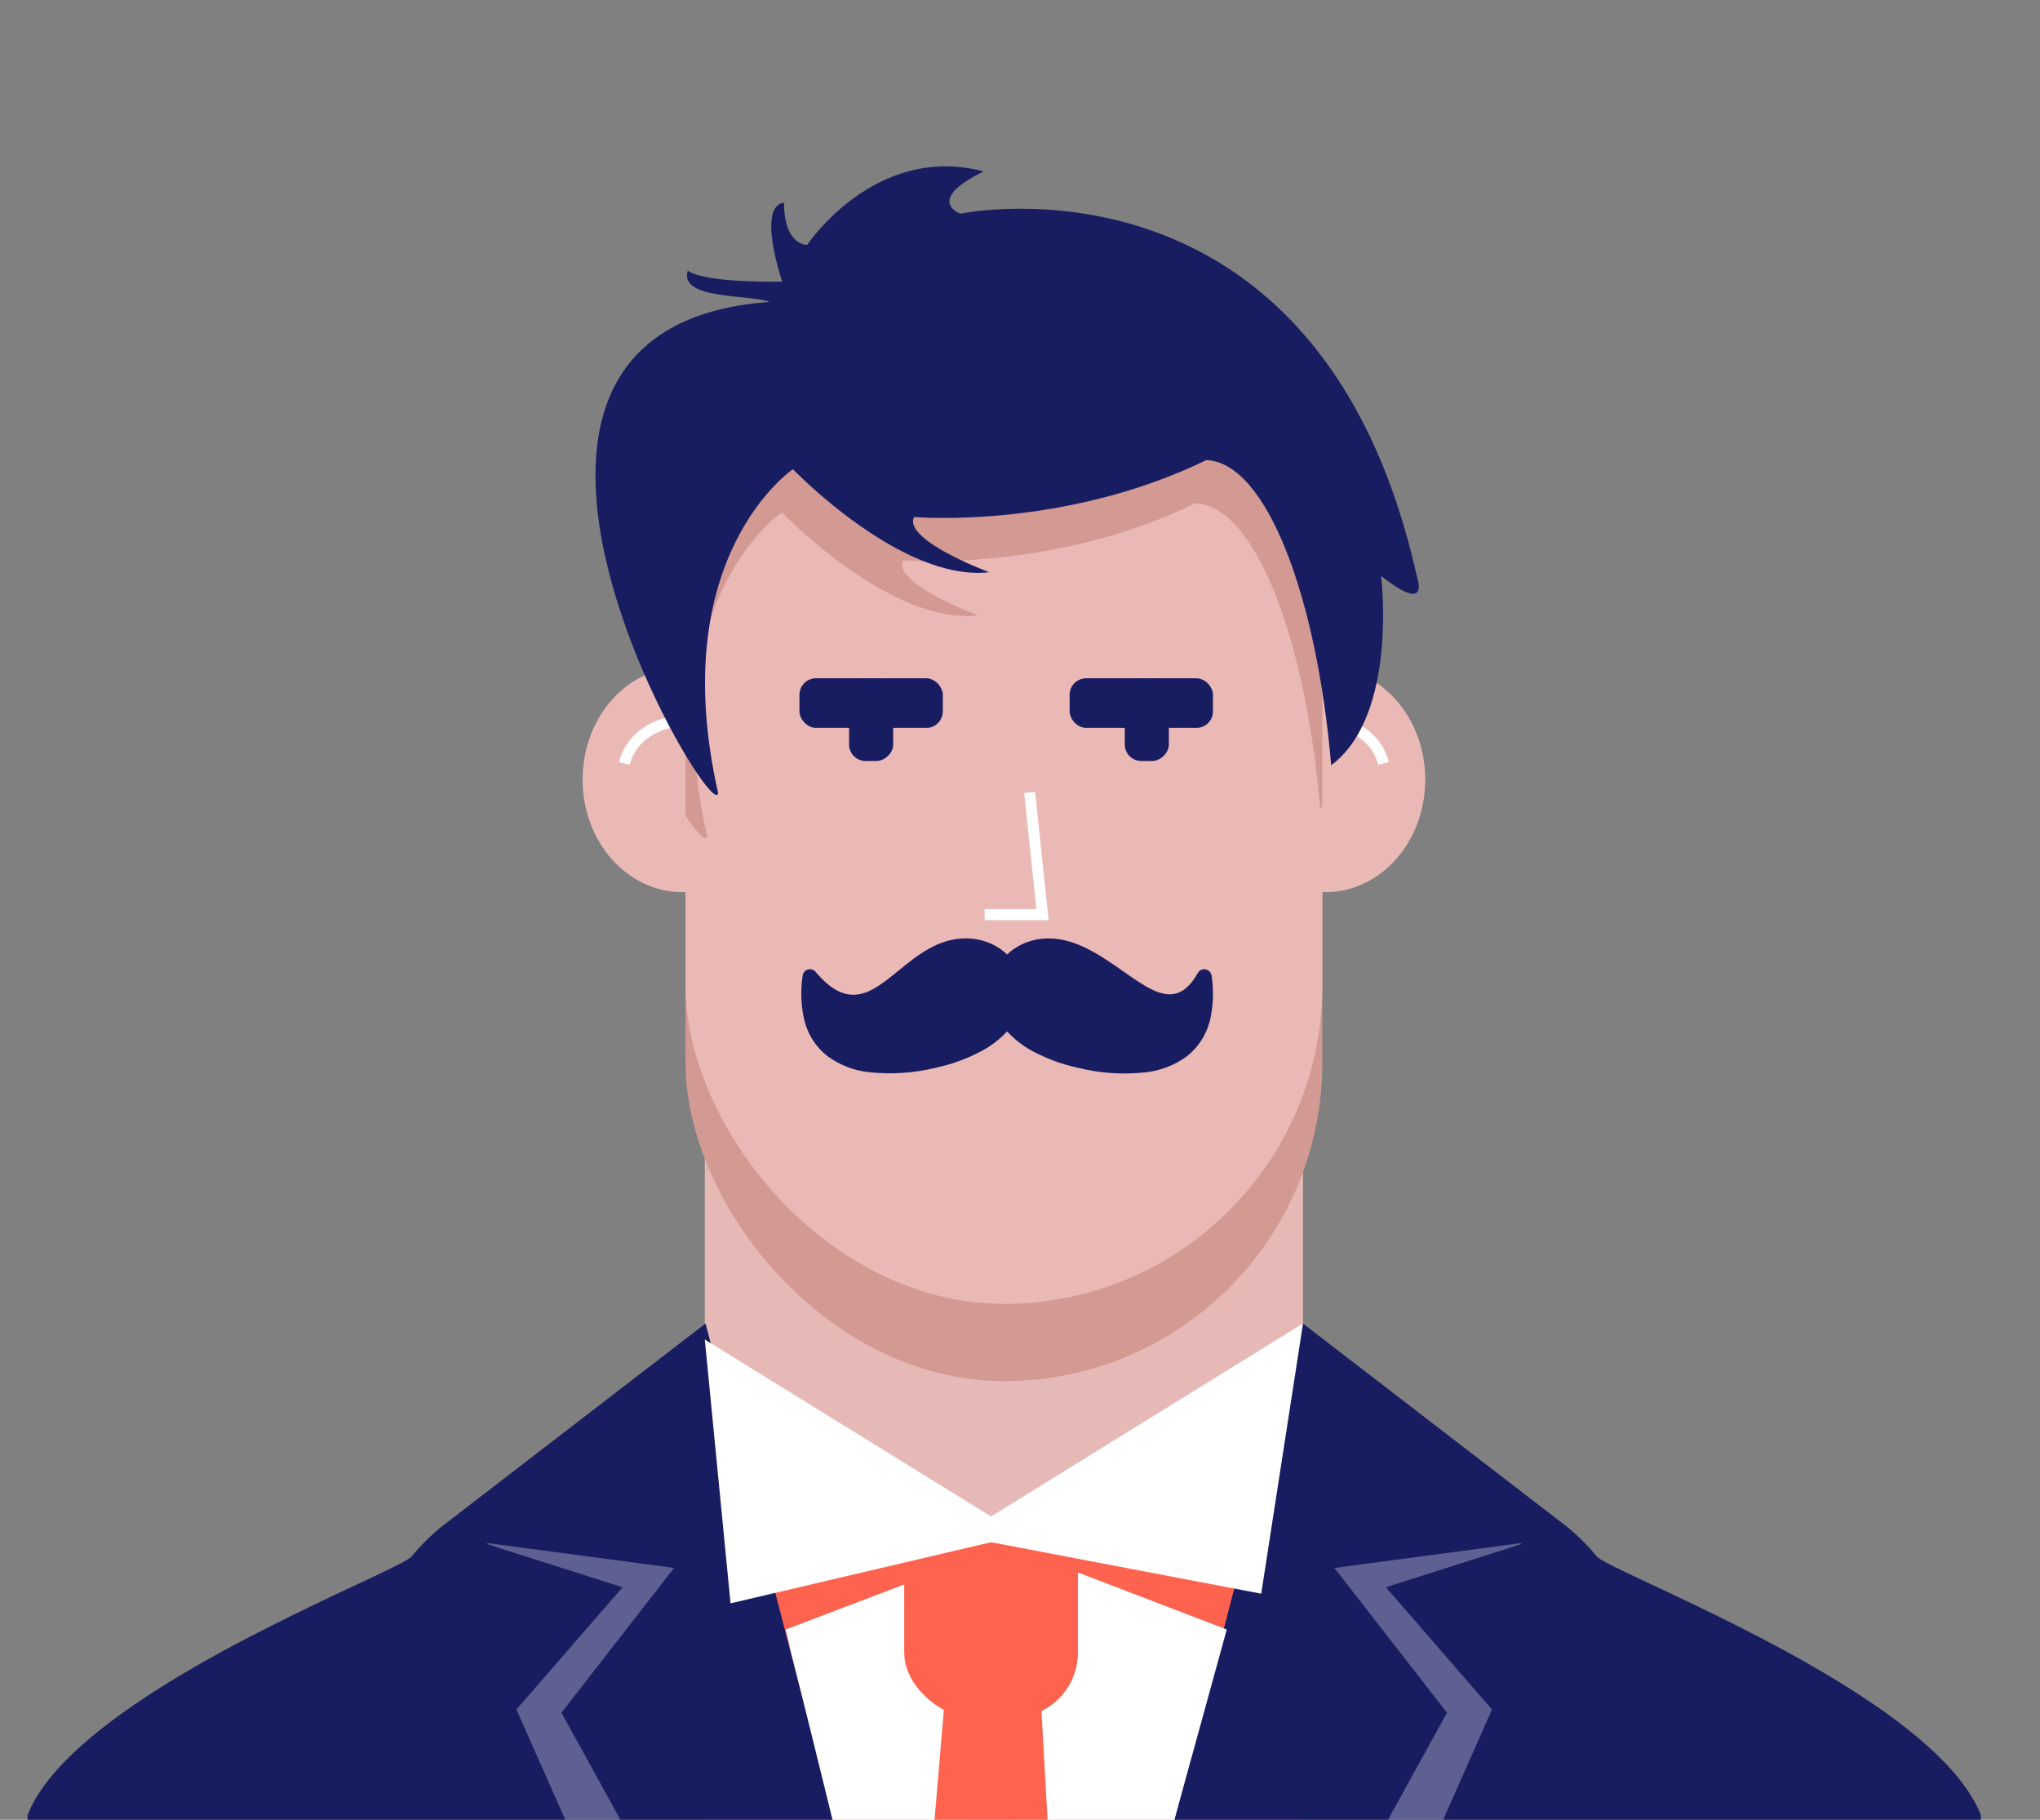 <svg width="370" height="330" viewBox="0 0 370 330" fill="none" xmlns="http://www.w3.org/2000/svg">
<rect x="0" y="0" width="370" height="330" fill="#808080" stroke="none"/>
<g clip-path="url(#clip0)">
<path d="M127.833 168.417C127.833 138.455 152.122 114.167 182.083 114.167V114.167C212.045 114.167 236.333 138.455 236.333 168.417V330H127.833V168.417Z" fill="#E6B9B6"/>
<rect x="124.334" y="62.616" width="115.5" height="187.833" rx="57.75" fill="#D39993"/>
<ellipse cx="240.416" cy="141.366" rx="18.083" ry="20.417" fill="#EBB9B5"/>
<path d="M241.583 130.866C244.111 131.061 249.517 132.85 250.917 138.45" stroke="white" stroke-width="2"/>
<ellipse rx="18.083" ry="20.417" transform="matrix(-1 0 0 1 123.75 141.366)" fill="#EBB9B5"/>
<path d="M122.583 130.866C120.056 131.061 114.65 132.85 113.25 138.45" stroke="white" stroke-width="2"/>
<rect x="124.334" y="48.616" width="115.5" height="187.833" rx="57.75" fill="#EBB9B5"/>
<path d="M178.282 278.083L241.583 252.383L243.917 300.833L178.282 288.711L119.667 304.917L122 254.167L178.282 278.083Z" fill="#FD634E"/>
<path d="M239.833 146.297V106.366C239.833 74.472 213.978 48.616 182.083 48.616C150.189 48.616 124.333 74.472 124.333 106.366V147.908C126.615 151.297 128.183 152.808 128.237 151.591C118.539 108.588 141.816 92.922 141.816 92.922C141.816 92.922 161.534 113.425 177.376 111.597C160.566 104.929 163.85 101.592 163.85 101.592C163.85 101.592 190.791 103.925 216.812 91.258C227.8 91.755 236.853 116.181 239.439 146.6C239.572 146.501 239.704 146.4 239.833 146.297Z" fill="#D39993"/>
<g clip-path="url(#clip1)">
<path d="M256.958 104.415C239.176 25.078 174.199 38.749 174.199 38.749C174.199 38.749 167.574 36.41 178.403 31.077C158.68 25.912 146.401 44.414 146.401 44.414C146.401 44.414 142.198 44.578 142.198 36.748C137.185 37.408 141.875 51.073 141.875 51.073C141.875 51.073 127.974 51.411 124.738 49.082C123.125 54.41 135.924 53.338 139.612 54.748C74.631 59.411 129.914 151.092 130.237 143.757C120.539 100.755 143.816 85.088 143.816 85.088C143.816 85.088 163.534 105.591 179.376 103.764C162.566 97.095 165.85 93.758 165.85 93.758C165.85 93.758 192.791 96.092 218.812 83.425C229.8 83.921 238.853 108.347 241.439 138.767C253.645 129.685 250.491 104.424 250.491 104.424C250.491 104.424 259.221 111.754 256.958 104.415Z" fill="#181D61"/>
</g>
<rect x="145" y="123" width="26" height="9" rx="3" fill="#181D61"/>
<rect x="194" y="123" width="26" height="9" rx="3" fill="#181D61"/>
<rect x="204" y="138" width="15" height="8" rx="3" transform="rotate(-90 204 138)" fill="#181D61"/>
<rect x="154" y="138" width="15" height="8" rx="3" transform="rotate(-90 154 138)" fill="#181D61"/>
<path d="M186.75 143.7L189.083 165.866H178.583" stroke="white" stroke-width="2"/>
<path d="M145.559 177.058C145.579 176.686 145.742 176.338 146.014 176.091C146.585 175.59 147.444 175.657 147.935 176.242C153.914 183.37 158.142 179.941 162.825 176.131C166.373 173.24 170.146 170.167 175.122 170.167C176.793 170.157 178.446 170.52 179.967 171.228C180.955 171.696 181.863 172.321 182.66 173.082C183.456 172.324 184.365 171.701 185.352 171.236C186.873 170.528 188.526 170.165 190.197 170.175C195.196 170.175 199.632 173.28 203.721 176.139C205.071 177.089 206.391 178.008 207.64 178.745C211.205 180.843 214.399 181.469 217.215 176.503C217.566 175.823 218.388 175.565 219.051 175.926C219.439 176.138 219.704 176.53 219.761 176.978C220.127 179.435 220.073 181.939 219.599 184.376C219.052 187.236 217.505 189.792 215.247 191.56C213.037 193.176 210.456 194.175 207.756 194.458C203.707 194.903 199.613 194.635 195.651 193.666C192.695 193.041 189.838 191.993 187.165 190.554C185.488 189.639 183.967 188.451 182.66 187.037C181.355 188.439 179.839 189.615 178.169 190.522C175.496 191.962 172.64 193.009 169.683 193.635C165.721 194.603 161.628 194.871 157.578 194.427C154.879 194.143 152.298 193.144 150.087 191.528C147.827 189.763 146.279 187.206 145.736 184.344C145.267 181.944 145.208 179.479 145.559 177.058Z" fill="#181D61"/>
<rect x="175.666" y="285.667" width="8.167" height="44.333" fill="#FD634E"/>
<path d="M236.3 240L284.318 276.944C285.294 277.726 287.715 279.877 289.588 282.222C290.153 282.929 293.986 284.727 299.601 287.361C317.275 295.651 352.607 312.225 359.273 329.136V330H213L236.3 240Z" fill="#181D61"/>
<path d="M127.973 240L79.955 276.944C78.979 277.726 76.559 279.877 74.685 282.222C74.12 282.929 70.288 284.727 64.672 287.361C46.999 295.651 11.666 312.225 5 329.136V330H151.273L127.973 240Z" fill="#181D61"/>
<path d="M222.5 295.5L192.5 284L178 282L142.5 295.5L151 330H213L222.5 295.5Z" fill="white"/>
<path d="M195.5 276.167H164V299.684C164 304.183 167.507 308.091 171.19 310.069L169.5 330H190L188.893 310.282C192.803 308.382 195.5 304.35 195.5 299.684V276.167Z" fill="#FD634E"/>
<path opacity="0.3" d="M275.789 279.831L242.022 284.333L262.439 310.583L240.272 350.833H252.522L270.606 310L251.356 287.833L275.958 280.005C275.902 279.947 275.845 279.889 275.789 279.831Z" fill="white"/>
<path opacity="0.3" d="M88.484 279.831L122.25 284.333L101.834 310.583L124 350.833H111.75L93.667 310L112.917 287.833L88.314 280.005C88.371 279.947 88.427 279.889 88.484 279.831Z" fill="white"/>
<path d="M179.75 275L236.333 240L228.75 289L179.75 279.667L132.5 290.75L127.833 242.917L179.75 275Z" fill="white"/>
</g>
<defs>
<clipPath id="clip0">
<rect width="370" height="330" fill="white"/>
</clipPath>
<clipPath id="clip1">
<rect x="108" y="26.667" width="149.333" height="154" fill="white"/>
</clipPath>
</defs>
</svg>
